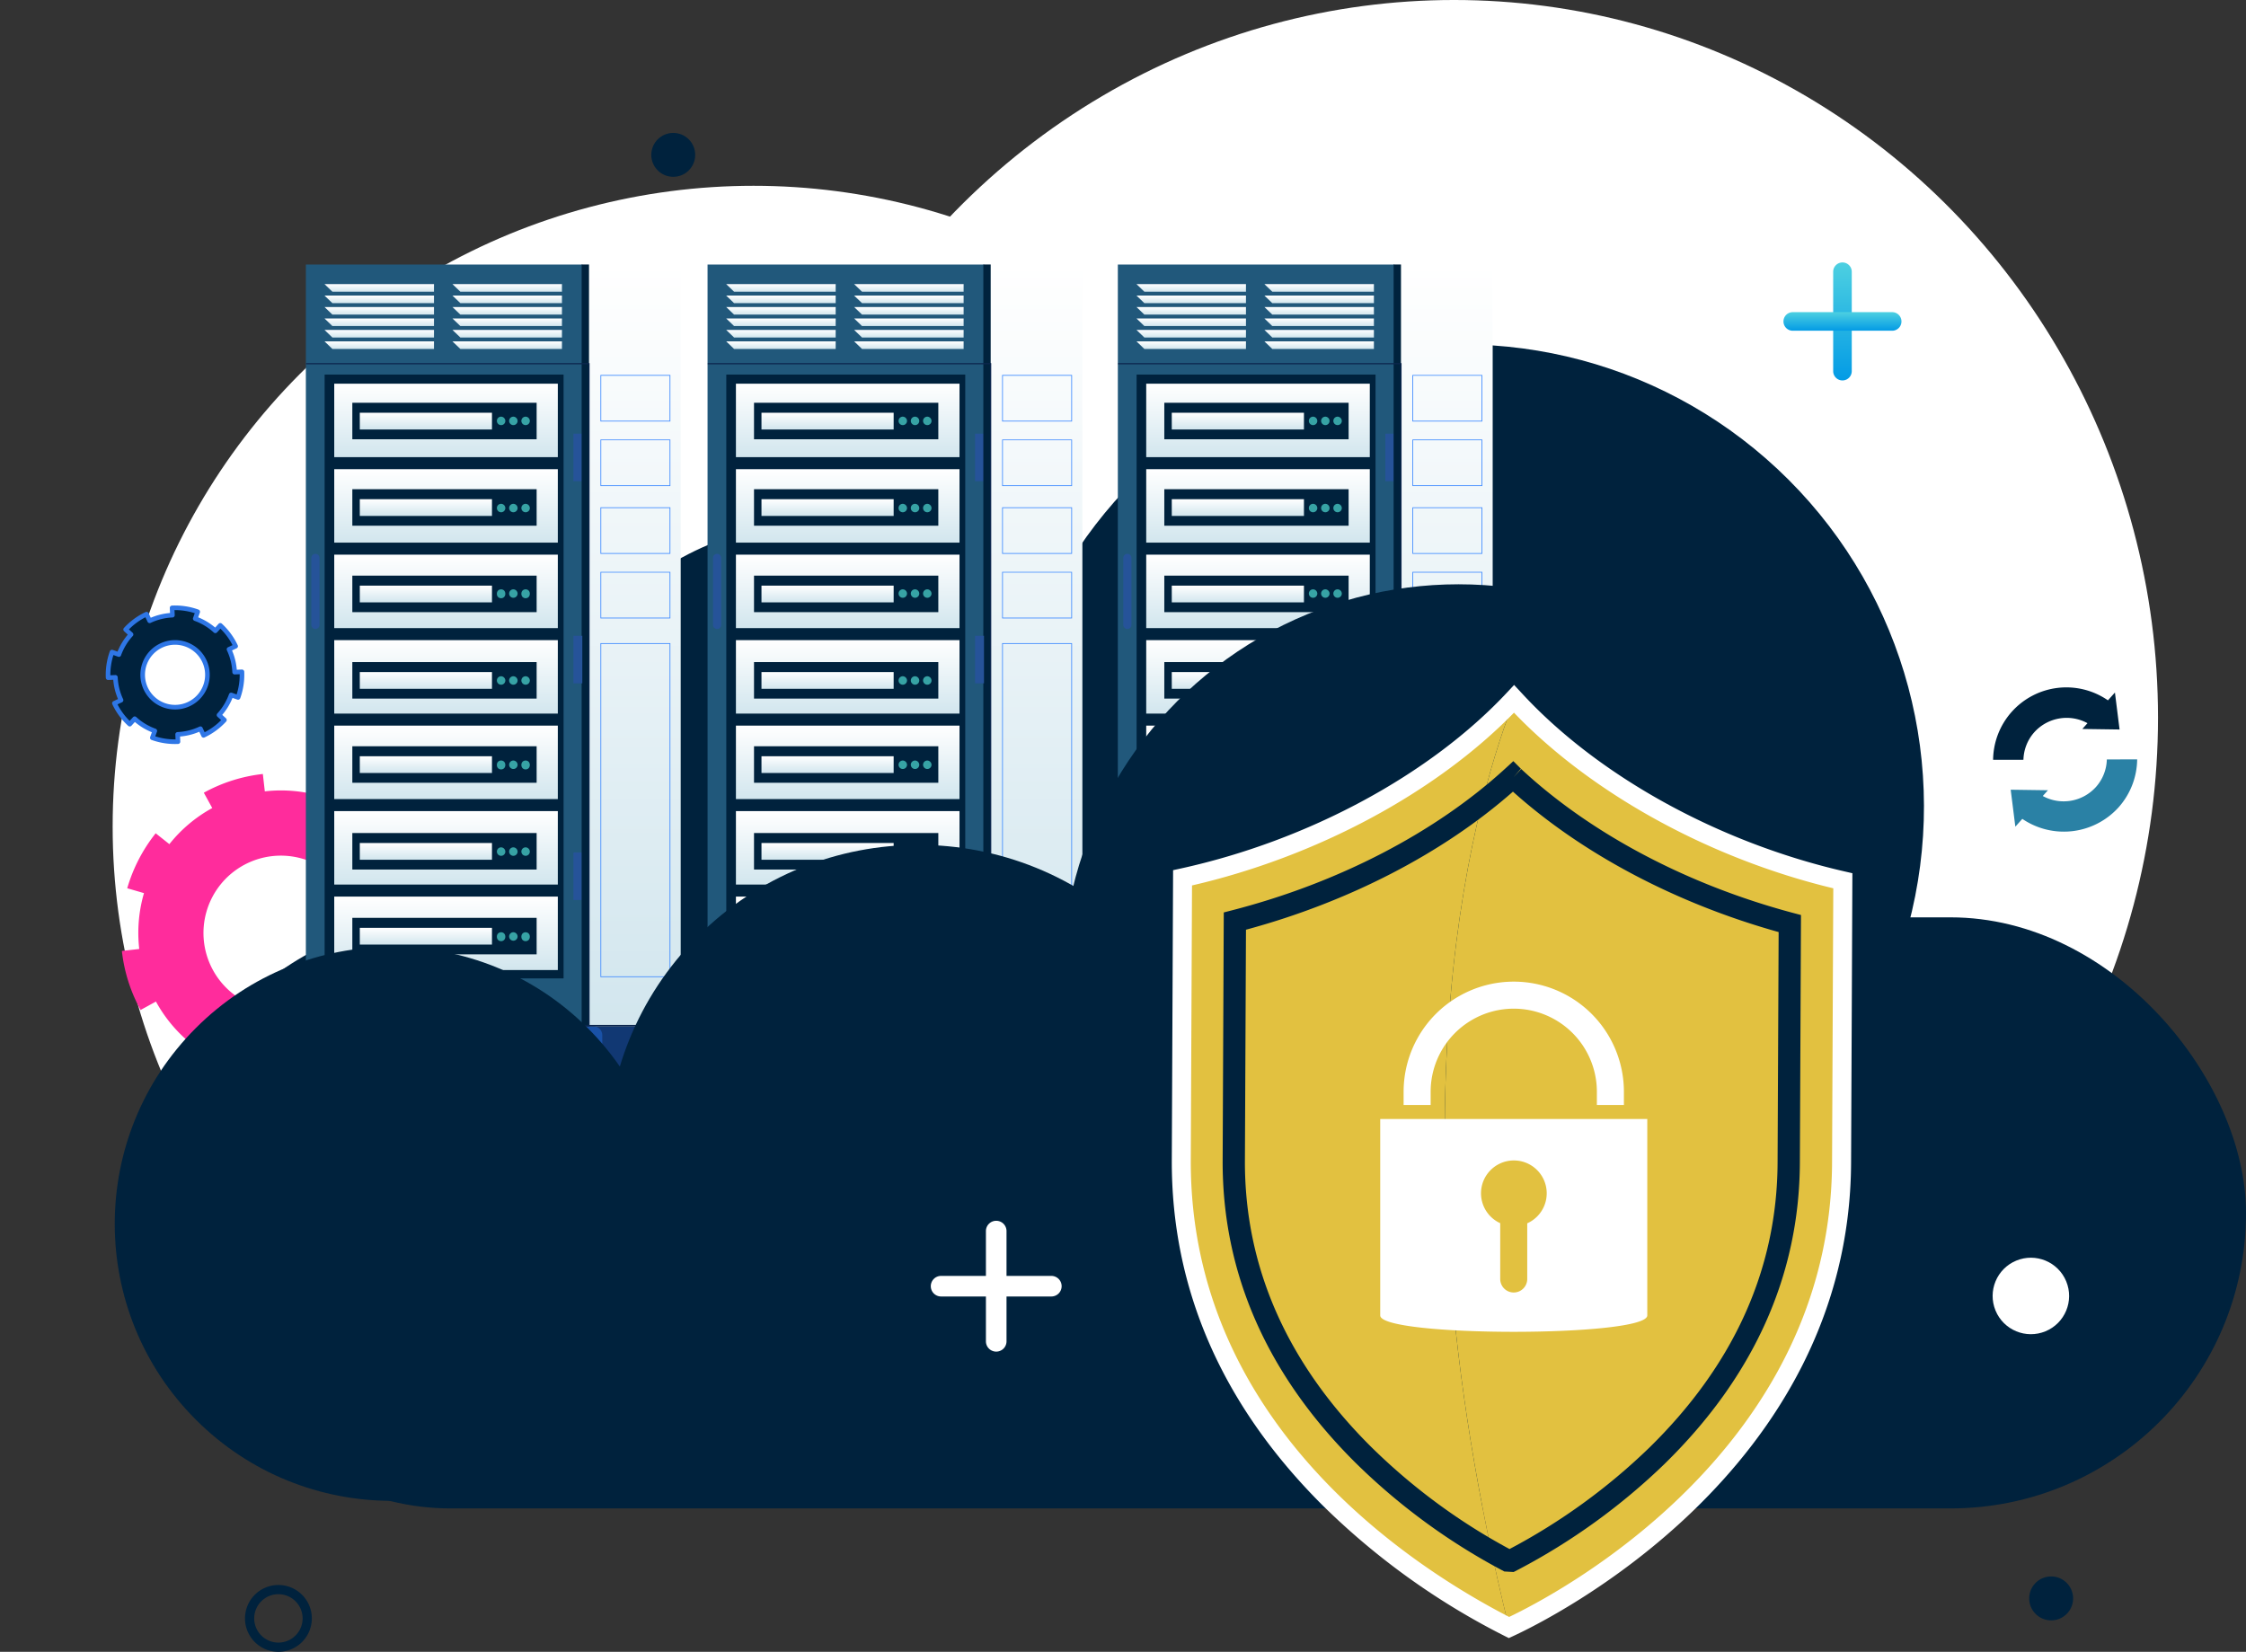 <svg xmlns="http://www.w3.org/2000/svg" xmlns:xlink="http://www.w3.org/1999/xlink" width="424.695" height="312.371" viewBox="0 0 424.695 312.371">
  <rect x="0" y="0" width="424.695" height="312.371" fill="#333333" stroke="none"/>
  <defs>
    <linearGradient id="linear-gradient" x1="0.5" x2="0.5" y2="1" gradientUnits="objectBoundingBox">
      <stop offset="0" stop-color="#fff"/>
      <stop offset="1" stop-color="#d2e6ee"/>
    </linearGradient>
    <linearGradient id="linear-gradient-76" x1="0.5" x2="0.5" y2="1" gradientUnits="objectBoundingBox">
      <stop offset="0" stop-color="#4dd0e1"/>
      <stop offset="1" stop-color="#039be5"/>
    </linearGradient>
  </defs>
  <g id="Grupo_152007" data-name="Grupo 152007" transform="translate(-270.314 -17971.451)">
    <ellipse id="Elipse_5436" data-name="Elipse 5436" cx="133.113" cy="135.705" rx="133.113" ry="135.705" transform="translate(412.145 17971.451)" fill="#fff"/>
    <circle id="Elipse_5437" data-name="Elipse 5437" cx="121.185" cy="121.185" r="121.185" transform="translate(291.615 18006.586)" fill="#fff"/>
    <g id="Grupo_62546" data-name="Grupo 62546" transform="translate(-256.489 13961.185)">
      <g id="Grupo_62525" data-name="Grupo 62525" transform="translate(547.241 4125.21)">
        <g id="Grupo_61440" data-name="Grupo 61440" transform="translate(2.607 31.42)">
          <path id="Trazado_131752" data-name="Trazado 131752" d="M711.314,548.056a26.851,26.851,0,0,0-6.828-8.109l.685-.862,1.354-1.7.016-.023a30.058,30.058,0,0,0-10.394-5.379l-.922,3.167a26.848,26.848,0,0,0-10.563-.895l-.373-3.286a29.94,29.94,0,0,0-11.161,3.54l1.594,2.9a26.8,26.8,0,0,0-8.11,6.828l-2.588-2.055a30.259,30.259,0,0,0-5.379,10.394l3.167.922a26.871,26.871,0,0,0-.895,10.563l-3.285.374a29.915,29.915,0,0,0,3.54,11.161l2.9-1.593a26.791,26.791,0,0,0,6.828,8.11l-1.456,1.83-.588.752-.011.007a30.259,30.259,0,0,0,10.394,5.379l.922-3.167a26.913,26.913,0,0,0,10.574.888l.373,3.285a29.857,29.857,0,0,0,11.15-3.534l-1.593-2.9a26.851,26.851,0,0,0,8.12-6.834l2.009,1.6.579.454a30.193,30.193,0,0,0,5.369-10.388l-3.167-.921a27.147,27.147,0,0,0,.9-10.58l3.285-.374a30.1,30.1,0,0,0-3.544-11.144Zm-16.576,25.8a14.628,14.628,0,1,1,5.771-19.865A14.627,14.627,0,0,1,694.738,573.855Z" transform="translate(-657.632 -530.966)" fill="#ff2c9c"/>
        </g>
        <g id="Grupo_61441" data-name="Grupo 61441">
          <path id="Trazado_131753" data-name="Trazado 131753" d="M674.116,489.548a11.236,11.236,0,0,0-3.8-2.3l.156-.434.308-.857,0-.012a12.589,12.589,0,0,0-4.842-.735l.06,1.379a11.241,11.241,0,0,0-4.307,1.065l-.59-1.252a12.53,12.53,0,0,0-3.948,2.9l1.022.936a11.207,11.207,0,0,0-2.3,3.8l-1.3-.467a12.662,12.662,0,0,0-.735,4.842l1.379-.061a11.232,11.232,0,0,0,1.065,4.308l-1.252.59a12.53,12.53,0,0,0,2.9,3.948l.936-1.022a11.225,11.225,0,0,0,3.8,2.3l-.331.921-.133.377,0,0a12.667,12.667,0,0,0,4.843.735l-.06-1.379a11.259,11.259,0,0,0,4.31-1.068l.59,1.252a12.5,12.5,0,0,0,3.945-2.9l-1.022-.937a11.242,11.242,0,0,0,2.3-3.8l1.011.365.29.1a12.629,12.629,0,0,0,.732-4.839l-1.379.06a11.357,11.357,0,0,0-1.066-4.314l1.252-.59a12.588,12.588,0,0,0-2.9-3.941ZM671.012,502a6.122,6.122,0,1,1-.382-8.649A6.122,6.122,0,0,1,671.012,502Z" transform="translate(-653.834 -485.201)" fill="#00223d" stroke="#2e76e6" stroke-linejoin="round" stroke-width="0.872"/>
        </g>
      </g>
      <g id="Grupo_62526" data-name="Grupo 62526" transform="translate(556.07 4039.197)">
        <g id="Grupo_61443" data-name="Grupo 61443" transform="translate(0 0)">
          <rect id="Rectángulo_29613" data-name="Rectángulo 29613" width="395.429" height="111.775" rx="55.887" transform="translate(0 144.546)" fill="#00223d"/>
          <circle id="Elipse_4083" data-name="Elipse 4083" cx="87.39" cy="87.39" r="87.39" transform="translate(123.555 123.588) rotate(-45)" fill="#00223d"/>
          <ellipse id="Elipse_4084" data-name="Elipse 4084" cx="58.919" cy="58.919" rx="58.919" ry="58.919" transform="translate(68.805 69.414)" fill="#00223d"/>
        </g>
      </g>
      <g id="Grupo_62527" data-name="Grupo 62527" transform="translate(581.467 4060.283)">
        <g id="Grupo_61498" data-name="Grupo 61498" transform="translate(3.172)">
          <rect id="Rectángulo_29614" data-name="Rectángulo 29614" width="18.731" height="144.109" transform="translate(52.147)" fill="url(#linear-gradient)"/>
          <g id="Grupo_61468" data-name="Grupo 61468" transform="translate(0 0.011)">
            <rect id="Rectángulo_29615" data-name="Rectángulo 29615" width="52.275" height="144.107" fill="#21587b"/>
            <rect id="Rectángulo_29616" data-name="Rectángulo 29616" width="45.183" height="114.188" transform="translate(3.546 20.807)" fill="#00223d"/>
            <path id="Trazado_131754" data-name="Trazado 131754" d="M710.582,484.54h0a.769.769,0,0,1-.769-.769V471.1a.769.769,0,0,1,.769-.769h0a.769.769,0,0,1,.769.769v12.671A.769.769,0,0,1,710.582,484.54Z" transform="translate(-708.78 -415.622)" fill="#265399"/>
            <rect id="Rectángulo_29617" data-name="Rectángulo 29617" width="1.681" height="8.992" transform="translate(50.59 31.985)" fill="#265399"/>
            <rect id="Rectángulo_29618" data-name="Rectángulo 29618" width="1.681" height="8.992" transform="translate(50.59 111.175)" fill="#265399"/>
            <g id="Grupo_61467" data-name="Grupo 61467" transform="translate(5.366 22.531)">
              <rect id="Rectángulo_29619" data-name="Rectángulo 29619" width="42.277" height="13.891" transform="translate(0 16.165)" fill="url(#linear-gradient)"/>
              <rect id="Rectángulo_29620" data-name="Rectángulo 29620" width="42.277" height="13.891" transform="translate(0 32.331)" fill="url(#linear-gradient)"/>
              <rect id="Rectángulo_29621" data-name="Rectángulo 29621" width="42.277" height="13.891" transform="translate(0 48.496)" fill="url(#linear-gradient)"/>
              <rect id="Rectángulo_29622" data-name="Rectángulo 29622" width="42.277" height="13.891" transform="translate(0 64.661)" fill="url(#linear-gradient)"/>
              <rect id="Rectángulo_29623" data-name="Rectángulo 29623" width="42.277" height="13.891" transform="translate(0 80.827)" fill="url(#linear-gradient)"/>
              <rect id="Rectángulo_29624" data-name="Rectángulo 29624" width="42.277" height="13.891" transform="translate(0 96.992)" fill="url(#linear-gradient)"/>
              <g id="Grupo_61448" data-name="Grupo 61448">
                <rect id="Rectángulo_29625" data-name="Rectángulo 29625" width="42.277" height="13.891" fill="url(#linear-gradient)"/>
                <g id="Grupo_61447" data-name="Grupo 61447" transform="translate(3.42 3.606)">
                  <rect id="Rectángulo_29626" data-name="Rectángulo 29626" width="34.85" height="6.904" fill="#00223d"/>
                  <g id="Grupo_61446" data-name="Grupo 61446" transform="translate(1.413 1.889)">
                    <rect id="Rectángulo_29627" data-name="Rectángulo 29627" width="24.991" height="3.166" fill="url(#linear-gradient)"/>
                    <g id="Grupo_61445" data-name="Grupo 61445" transform="translate(25.917 0.74)">
                      <path id="Trazado_131755" data-name="Trazado 131755" d="M762.516,433.387a.8.8,0,1,1-.8-.843A.823.823,0,0,1,762.516,433.387Z" transform="translate(-760.913 -432.544)" fill="#37a3a5"/>
                      <path id="Trazado_131756" data-name="Trazado 131756" d="M765.889,433.387a.8.8,0,1,1-.8-.843A.823.823,0,0,1,765.889,433.387Z" transform="translate(-761.97 -432.544)" fill="#37a3a5"/>
                      <path id="Trazado_131757" data-name="Trazado 131757" d="M769.263,433.387a.8.8,0,1,1-.8-.843A.823.823,0,0,1,769.263,433.387Z" transform="translate(-763.028 -432.544)" fill="#37a3a5"/>
                    </g>
                  </g>
                </g>
              </g>
              <g id="Grupo_61450" data-name="Grupo 61450" transform="translate(3.42 19.953)">
                <rect id="Rectángulo_29628" data-name="Rectángulo 29628" width="34.85" height="6.904" fill="#00223d"/>
                <g id="Grupo_61449" data-name="Grupo 61449" transform="translate(1.413 1.889)">
                  <rect id="Rectángulo_29629" data-name="Rectángulo 29629" width="24.991" height="3.166" fill="url(#linear-gradient)"/>
                </g>
              </g>
              <g id="Grupo_61452" data-name="Grupo 61452" transform="translate(3.42 36.299)">
                <rect id="Rectángulo_29630" data-name="Rectángulo 29630" width="34.85" height="6.904" fill="#00223d"/>
                <g id="Grupo_61451" data-name="Grupo 61451" transform="translate(1.413 1.889)">
                  <rect id="Rectángulo_29631" data-name="Rectángulo 29631" width="24.991" height="3.166" fill="url(#linear-gradient)"/>
                </g>
              </g>
              <g id="Grupo_61454" data-name="Grupo 61454" transform="translate(3.42 52.646)">
                <rect id="Rectángulo_29632" data-name="Rectángulo 29632" width="34.85" height="6.904" fill="#00223d"/>
                <g id="Grupo_61453" data-name="Grupo 61453" transform="translate(1.413 1.889)">
                  <rect id="Rectángulo_29633" data-name="Rectángulo 29633" width="24.991" height="3.166" fill="url(#linear-gradient)"/>
                </g>
              </g>
              <g id="Grupo_61457" data-name="Grupo 61457" transform="translate(3.42 68.564)">
                <rect id="Rectángulo_29634" data-name="Rectángulo 29634" width="34.85" height="6.904" fill="#00223d"/>
                <g id="Grupo_61455" data-name="Grupo 61455" transform="translate(1.413 1.889)">
                  <rect id="Rectángulo_29635" data-name="Rectángulo 29635" width="24.991" height="3.166" fill="url(#linear-gradient)"/>
                </g>
                <g id="Grupo_61456" data-name="Grupo 61456" transform="translate(27.33 2.694)">
                  <ellipse id="Elipse_4085" data-name="Elipse 4085" cx="0.801" cy="0.843" rx="0.801" ry="0.843" fill="#37a3a5"/>
                  <path id="Trazado_131758" data-name="Trazado 131758" d="M765.889,528.1a.8.8,0,1,1-.8-.843A.822.822,0,0,1,765.889,528.1Z" transform="translate(-761.97 -527.253)" fill="#37a3a5"/>
                  <ellipse id="Elipse_4086" data-name="Elipse 4086" cx="0.801" cy="0.843" rx="0.801" ry="0.843" transform="translate(4.633)" fill="#37a3a5"/>
                </g>
              </g>
              <g id="Grupo_61459" data-name="Grupo 61459" transform="translate(3.42 84.972)">
                <rect id="Rectángulo_29636" data-name="Rectángulo 29636" width="34.85" height="6.904" fill="#00223d"/>
                <g id="Grupo_61458" data-name="Grupo 61458" transform="translate(1.413 1.889)">
                  <rect id="Rectángulo_29637" data-name="Rectángulo 29637" width="24.991" height="3.166" fill="url(#linear-gradient)"/>
                </g>
              </g>
              <g id="Grupo_61462" data-name="Grupo 61462" transform="translate(3.42 101.012)">
                <rect id="Rectángulo_29638" data-name="Rectángulo 29638" width="34.85" height="6.904" fill="#00223d"/>
                <g id="Grupo_61460" data-name="Grupo 61460" transform="translate(1.413 1.889)">
                  <rect id="Rectángulo_29639" data-name="Rectángulo 29639" width="24.991" height="3.166" fill="url(#linear-gradient)"/>
                </g>
                <g id="Grupo_61461" data-name="Grupo 61461" transform="translate(27.33 2.725)">
                  <ellipse id="Elipse_4087" data-name="Elipse 4087" cx="0.801" cy="0.843" rx="0.801" ry="0.843" transform="translate(0 0)" fill="#37a3a5"/>
                  <path id="Trazado_131759" data-name="Trazado 131759" d="M765.889,575.4a.8.8,0,1,1-.8-.843A.822.822,0,0,1,765.889,575.4Z" transform="translate(-761.97 -574.56)" fill="#37a3a5"/>
                  <ellipse id="Elipse_4088" data-name="Elipse 4088" cx="0.801" cy="0.843" rx="0.801" ry="0.843" transform="translate(4.633 0)" fill="#37a3a5"/>
                </g>
              </g>
              <g id="Grupo_61463" data-name="Grupo 61463" transform="translate(30.75 22.714)">
                <path id="Trazado_131760" data-name="Trazado 131760" d="M762.516,457.39a.8.8,0,1,1-.8-.843A.823.823,0,0,1,762.516,457.39Z" transform="translate(-760.913 -456.547)" fill="#37a3a5"/>
                <path id="Trazado_131761" data-name="Trazado 131761" d="M765.889,457.39a.8.8,0,1,1-.8-.843A.823.823,0,0,1,765.889,457.39Z" transform="translate(-761.97 -456.547)" fill="#37a3a5"/>
                <path id="Trazado_131762" data-name="Trazado 131762" d="M769.263,457.39a.8.8,0,1,1-.8-.843A.823.823,0,0,1,769.263,457.39Z" transform="translate(-763.028 -456.547)" fill="#37a3a5"/>
              </g>
              <g id="Grupo_61464" data-name="Grupo 61464" transform="translate(30.75 38.886)">
                <ellipse id="Elipse_4089" data-name="Elipse 4089" cx="0.801" cy="0.843" rx="0.801" ry="0.843" transform="translate(0 0)" fill="#37a3a5"/>
                <path id="Trazado_131763" data-name="Trazado 131763" d="M765.889,480.945a.8.8,0,1,1-.8-.843A.823.823,0,0,1,765.889,480.945Z" transform="translate(-761.97 -480.102)" fill="#37a3a5"/>
                <ellipse id="Elipse_4090" data-name="Elipse 4090" cx="0.801" cy="0.843" rx="0.801" ry="0.843" transform="translate(4.633 0)" fill="#37a3a5"/>
              </g>
              <g id="Grupo_61465" data-name="Grupo 61465" transform="translate(30.75 55.325)">
                <path id="Trazado_131764" data-name="Trazado 131764" d="M762.516,504.888a.8.8,0,1,1-.8-.842A.823.823,0,0,1,762.516,504.888Z" transform="translate(-760.913 -504.046)" fill="#37a3a5"/>
                <path id="Trazado_131765" data-name="Trazado 131765" d="M765.889,504.888a.8.8,0,1,1-.8-.842A.823.823,0,0,1,765.889,504.888Z" transform="translate(-761.97 -504.046)" fill="#37a3a5"/>
                <path id="Trazado_131766" data-name="Trazado 131766" d="M769.263,504.888a.8.8,0,1,1-.8-.842A.823.823,0,0,1,769.263,504.888Z" transform="translate(-763.028 -504.046)" fill="#37a3a5"/>
              </g>
              <g id="Grupo_61466" data-name="Grupo 61466" transform="translate(30.75 87.681)">
                <path id="Trazado_131767" data-name="Trazado 131767" d="M762.516,552.017a.8.8,0,1,1-.8-.843A.823.823,0,0,1,762.516,552.017Z" transform="translate(-760.913 -551.174)" fill="#37a3a5"/>
                <path id="Trazado_131768" data-name="Trazado 131768" d="M765.889,552.017a.8.8,0,1,1-.8-.843A.823.823,0,0,1,765.889,552.017Z" transform="translate(-761.97 -551.174)" fill="#37a3a5"/>
                <path id="Trazado_131769" data-name="Trazado 131769" d="M769.263,552.017a.8.8,0,1,1-.8-.843A.823.823,0,0,1,769.263,552.017Z" transform="translate(-763.028 -551.174)" fill="#37a3a5"/>
              </g>
            </g>
          </g>
          <rect id="Rectángulo_29640" data-name="Rectángulo 29640" width="1.393" height="144.109" transform="translate(52.147)" fill="#00223d"/>
          <path id="Trazado_131770" data-name="Trazado 131770" d="M761.981,543.253h-.222V418.016H708.376v-.221h53.6Z" transform="translate(-708.33 -399.144)" fill="#0b254d"/>
          <rect id="Rectángulo_29641" data-name="Rectángulo 29641" width="1.681" height="8.992" transform="translate(50.59 70.211)" fill="#265399"/>
          <g id="Grupo_61481" data-name="Grupo 61481" transform="translate(3.528 3.713)">
            <g id="Grupo_61470" data-name="Grupo 61470">
              <g id="Grupo_61469" data-name="Grupo 61469">
                <path id="Trazado_131771" data-name="Trazado 131771" d="M734.145,397.471H714.932l-1.486-1.434h20.7Z" transform="translate(-713.446 -396.037)" fill="url(#linear-gradient)"/>
              </g>
            </g>
            <g id="Grupo_61472" data-name="Grupo 61472" transform="translate(0 2.165)">
              <g id="Grupo_61471" data-name="Grupo 61471">
                <path id="Trazado_131772" data-name="Trazado 131772" d="M734.145,400.625H714.932l-1.486-1.434h20.7Z" transform="translate(-713.446 -399.191)" fill="url(#linear-gradient)"/>
              </g>
            </g>
            <g id="Grupo_61474" data-name="Grupo 61474" transform="translate(0 4.331)">
              <g id="Grupo_61473" data-name="Grupo 61473">
                <path id="Trazado_131773" data-name="Trazado 131773" d="M734.145,403.779H714.932l-1.486-1.434h20.7Z" transform="translate(-713.446 -402.345)" fill="url(#linear-gradient)"/>
              </g>
            </g>
            <g id="Grupo_61476" data-name="Grupo 61476" transform="translate(0 6.496)">
              <g id="Grupo_61475" data-name="Grupo 61475">
                <path id="Trazado_131774" data-name="Trazado 131774" d="M734.145,406.933H714.932l-1.486-1.434h20.7Z" transform="translate(-713.446 -405.499)" fill="url(#linear-gradient)"/>
              </g>
            </g>
            <g id="Grupo_61478" data-name="Grupo 61478" transform="translate(0 8.661)">
              <g id="Grupo_61477" data-name="Grupo 61477">
                <path id="Trazado_131775" data-name="Trazado 131775" d="M734.145,410.087H714.932l-1.486-1.434h20.7Z" transform="translate(-713.446 -408.653)" fill="url(#linear-gradient)"/>
              </g>
            </g>
            <g id="Grupo_61480" data-name="Grupo 61480" transform="translate(0 10.827)">
              <g id="Grupo_61479" data-name="Grupo 61479">
                <path id="Trazado_131776" data-name="Trazado 131776" d="M734.145,413.241H714.932l-1.486-1.434h20.7Z" transform="translate(-713.446 -411.807)" fill="url(#linear-gradient)"/>
              </g>
            </g>
          </g>
          <g id="Grupo_61494" data-name="Grupo 61494" transform="translate(27.723 3.713)">
            <g id="Grupo_61483" data-name="Grupo 61483">
              <g id="Grupo_61482" data-name="Grupo 61482">
                <path id="Trazado_131777" data-name="Trazado 131777" d="M769.387,397.471H750.174l-1.486-1.434h20.7Z" transform="translate(-748.688 -396.037)" fill="url(#linear-gradient)"/>
              </g>
            </g>
            <g id="Grupo_61485" data-name="Grupo 61485" transform="translate(0 2.165)">
              <g id="Grupo_61484" data-name="Grupo 61484">
                <path id="Trazado_131778" data-name="Trazado 131778" d="M769.387,400.625H750.174l-1.486-1.434h20.7Z" transform="translate(-748.688 -399.191)" fill="url(#linear-gradient)"/>
              </g>
            </g>
            <g id="Grupo_61487" data-name="Grupo 61487" transform="translate(0 4.331)">
              <g id="Grupo_61486" data-name="Grupo 61486">
                <path id="Trazado_131779" data-name="Trazado 131779" d="M769.387,403.779H750.174l-1.486-1.434h20.7Z" transform="translate(-748.688 -402.345)" fill="url(#linear-gradient)"/>
              </g>
            </g>
            <g id="Grupo_61489" data-name="Grupo 61489" transform="translate(0 6.496)">
              <g id="Grupo_61488" data-name="Grupo 61488">
                <path id="Trazado_131780" data-name="Trazado 131780" d="M769.387,406.933H750.174l-1.486-1.434h20.7Z" transform="translate(-748.688 -405.499)" fill="url(#linear-gradient)"/>
              </g>
            </g>
            <g id="Grupo_61491" data-name="Grupo 61491" transform="translate(0 8.661)">
              <g id="Grupo_61490" data-name="Grupo 61490">
                <path id="Trazado_131781" data-name="Trazado 131781" d="M769.387,410.087H750.174l-1.486-1.434h20.7Z" transform="translate(-748.688 -408.653)" fill="url(#linear-gradient)"/>
              </g>
            </g>
            <g id="Grupo_61493" data-name="Grupo 61493" transform="translate(0 10.827)">
              <g id="Grupo_61492" data-name="Grupo 61492">
                <path id="Trazado_131782" data-name="Trazado 131782" d="M769.387,413.241H750.174l-1.486-1.434h20.7Z" transform="translate(-748.688 -411.807)" fill="url(#linear-gradient)"/>
              </g>
            </g>
          </g>
          <g id="Grupo_61497" data-name="Grupo 61497" transform="translate(55.701 20.89)">
            <g id="Grupo_61495" data-name="Grupo 61495">
              <path id="Trazado_131783" data-name="Trazado 131783" d="M802.66,429.859H789.439v-8.8H802.66Zm-13.076-.146h12.929V421.2H789.585Z" transform="translate(-789.439 -421.057)" fill="#408bff"/>
              <path id="Trazado_131784" data-name="Trazado 131784" d="M802.66,447.632H789.439v-8.8H802.66Zm-13.076-.146h12.929v-8.51H789.585Z" transform="translate(-789.439 -426.628)" fill="#408bff"/>
            </g>
            <g id="Grupo_61496" data-name="Grupo 61496" transform="translate(0 25.03)">
              <path id="Trazado_131785" data-name="Trazado 131785" d="M802.66,466.316H789.439v-8.8H802.66Zm-13.076-.146h12.929v-8.51H789.585Z" transform="translate(-789.439 -457.514)" fill="#408bff"/>
              <path id="Trazado_131786" data-name="Trazado 131786" d="M802.66,484.089H789.439v-8.8H802.66Zm-13.076-.146h12.929v-8.511H789.585Z" transform="translate(-789.439 -463.085)" fill="#408bff"/>
              <path id="Trazado_131787" data-name="Trazado 131787" d="M802.66,558.083H789.439V494.929H802.66Zm-13.076-.146h12.929V495.075H789.585Z" transform="translate(-789.439 -469.241)" fill="#408bff"/>
            </g>
          </g>
        </g>
        <g id="Grupo_61500" data-name="Grupo 61500" transform="translate(0 143.802)">
          <g id="Grupo_61499" data-name="Grupo 61499" transform="translate(0 0.257)">
            <path id="Rectángulo_29642" data-name="Rectángulo 29642" d="M1.876,0H59.917A1.879,1.879,0,0,1,61.8,1.879v14.6a1.876,1.876,0,0,1-1.876,1.876H1.876A1.876,1.876,0,0,1,0,16.477V1.876A1.876,1.876,0,0,1,1.876,0Z" transform="translate(14.058 0.073)" fill="#113873"/>
            <path id="Trazado_131788" data-name="Trazado 131788" d="M761.2,600.457c-10.344.012-46.611.061-55.816.071a1.684,1.684,0,0,0-1.7,1.676V617.21a1.685,1.685,0,0,0,1.7,1.677c9.25.019,45.1.119,55.817.146a1.685,1.685,0,0,0,1.706-1.676V602.133A1.687,1.687,0,0,0,761.2,600.457Z" transform="translate(-703.688 -600.457)" fill="#1951a6"/>
          </g>
          <rect id="Rectángulo_29643" data-name="Rectángulo 29643" width="70.938" height="0.295" transform="translate(3.148)" fill="#0b254d"/>
          <path id="Trazado_131789" data-name="Trazado 131789" d="M723.375,606.286h-14.8a1.2,1.2,0,0,1-1.2-1.2h0a1.2,1.2,0,0,1,1.2-1.2h14.8a1.2,1.2,0,0,1,1.2,1.2h0A1.2,1.2,0,0,1,723.375,606.286Z" transform="translate(-704.844 -601.275)" fill="#408bff"/>
        </g>
      </g>
      <g id="Grupo_62528" data-name="Grupo 62528" transform="translate(657.421 4060.283)">
        <g id="Grupo_61555" data-name="Grupo 61555" transform="translate(3.172)">
          <rect id="Rectángulo_29644" data-name="Rectángulo 29644" width="18.731" height="144.109" transform="translate(52.147)" fill="url(#linear-gradient)"/>
          <g id="Grupo_61525" data-name="Grupo 61525" transform="translate(0 0.011)">
            <rect id="Rectángulo_29645" data-name="Rectángulo 29645" width="52.275" height="144.107" fill="#21587b"/>
            <rect id="Rectángulo_29646" data-name="Rectángulo 29646" width="45.183" height="114.188" transform="translate(3.546 20.807)" fill="#00223d"/>
            <path id="Trazado_131790" data-name="Trazado 131790" d="M821.21,484.54h0a.769.769,0,0,1-.769-.769V471.1a.769.769,0,0,1,.769-.769h0a.769.769,0,0,1,.769.769v12.671A.769.769,0,0,1,821.21,484.54Z" transform="translate(-819.408 -415.622)" fill="#265399"/>
            <rect id="Rectángulo_29647" data-name="Rectángulo 29647" width="1.682" height="8.992" transform="translate(50.59 31.985)" fill="#265399"/>
            <rect id="Rectángulo_29648" data-name="Rectángulo 29648" width="1.682" height="8.992" transform="translate(50.59 111.175)" fill="#265399"/>
            <g id="Grupo_61524" data-name="Grupo 61524" transform="translate(5.366 22.531)">
              <rect id="Rectángulo_29649" data-name="Rectángulo 29649" width="42.277" height="13.891" transform="translate(0 16.165)" fill="url(#linear-gradient)"/>
              <rect id="Rectángulo_29650" data-name="Rectángulo 29650" width="42.277" height="13.891" transform="translate(0 32.331)" fill="url(#linear-gradient)"/>
              <rect id="Rectángulo_29651" data-name="Rectángulo 29651" width="42.277" height="13.891" transform="translate(0 48.496)" fill="url(#linear-gradient)"/>
              <rect id="Rectángulo_29652" data-name="Rectángulo 29652" width="42.277" height="13.891" transform="translate(0 64.661)" fill="url(#linear-gradient)"/>
              <rect id="Rectángulo_29653" data-name="Rectángulo 29653" width="42.277" height="13.891" transform="translate(0 80.827)" fill="url(#linear-gradient)"/>
              <rect id="Rectángulo_29654" data-name="Rectángulo 29654" width="42.277" height="13.891" transform="translate(0 96.992)" fill="url(#linear-gradient)"/>
              <g id="Grupo_61505" data-name="Grupo 61505">
                <rect id="Rectángulo_29655" data-name="Rectángulo 29655" width="42.277" height="13.891" fill="url(#linear-gradient)"/>
                <g id="Grupo_61504" data-name="Grupo 61504" transform="translate(3.42 3.606)">
                  <rect id="Rectángulo_29656" data-name="Rectángulo 29656" width="34.85" height="6.904" fill="#00223d"/>
                  <g id="Grupo_61503" data-name="Grupo 61503" transform="translate(1.413 1.889)">
                    <rect id="Rectángulo_29657" data-name="Rectángulo 29657" width="24.991" height="3.166" fill="url(#linear-gradient)"/>
                    <g id="Grupo_61502" data-name="Grupo 61502" transform="translate(25.917 0.74)">
                      <path id="Trazado_131791" data-name="Trazado 131791" d="M873.143,433.387a.8.8,0,1,1-.8-.843A.823.823,0,0,1,873.143,433.387Z" transform="translate(-871.541 -432.544)" fill="#37a3a5"/>
                      <path id="Trazado_131792" data-name="Trazado 131792" d="M876.517,433.387a.8.8,0,1,1-.8-.843A.823.823,0,0,1,876.517,433.387Z" transform="translate(-872.598 -432.544)" fill="#37a3a5"/>
                      <path id="Trazado_131793" data-name="Trazado 131793" d="M879.892,433.387a.8.8,0,1,1-.8-.843A.823.823,0,0,1,879.892,433.387Z" transform="translate(-873.656 -432.544)" fill="#37a3a5"/>
                    </g>
                  </g>
                </g>
              </g>
              <g id="Grupo_61507" data-name="Grupo 61507" transform="translate(3.42 19.953)">
                <rect id="Rectángulo_29658" data-name="Rectángulo 29658" width="34.85" height="6.904" fill="#00223d"/>
                <g id="Grupo_61506" data-name="Grupo 61506" transform="translate(1.413 1.889)">
                  <rect id="Rectángulo_29659" data-name="Rectángulo 29659" width="24.991" height="3.166" fill="url(#linear-gradient)"/>
                </g>
              </g>
              <g id="Grupo_61509" data-name="Grupo 61509" transform="translate(3.42 36.299)">
                <rect id="Rectángulo_29660" data-name="Rectángulo 29660" width="34.85" height="6.904" fill="#00223d"/>
                <g id="Grupo_61508" data-name="Grupo 61508" transform="translate(1.413 1.889)">
                  <rect id="Rectángulo_29661" data-name="Rectángulo 29661" width="24.991" height="3.166" fill="url(#linear-gradient)"/>
                </g>
              </g>
              <g id="Grupo_61511" data-name="Grupo 61511" transform="translate(3.42 52.646)">
                <rect id="Rectángulo_29662" data-name="Rectángulo 29662" width="34.85" height="6.904" fill="#00223d"/>
                <g id="Grupo_61510" data-name="Grupo 61510" transform="translate(1.413 1.889)">
                  <rect id="Rectángulo_29663" data-name="Rectángulo 29663" width="24.991" height="3.166" fill="url(#linear-gradient)"/>
                </g>
              </g>
              <g id="Grupo_61514" data-name="Grupo 61514" transform="translate(3.42 68.564)">
                <rect id="Rectángulo_29664" data-name="Rectángulo 29664" width="34.85" height="6.904" fill="#00223d"/>
                <g id="Grupo_61512" data-name="Grupo 61512" transform="translate(1.413 1.889)">
                  <rect id="Rectángulo_29665" data-name="Rectángulo 29665" width="24.991" height="3.166" fill="url(#linear-gradient)"/>
                </g>
                <g id="Grupo_61513" data-name="Grupo 61513" transform="translate(27.33 2.694)">
                  <path id="Trazado_131794" data-name="Trazado 131794" d="M873.143,528.1a.8.8,0,1,1-.8-.843A.822.822,0,0,1,873.143,528.1Z" transform="translate(-871.541 -527.253)" fill="#37a3a5"/>
                  <path id="Trazado_131795" data-name="Trazado 131795" d="M876.517,528.1a.8.8,0,1,1-.8-.843A.822.822,0,0,1,876.517,528.1Z" transform="translate(-872.598 -527.253)" fill="#37a3a5"/>
                  <path id="Trazado_131796" data-name="Trazado 131796" d="M879.892,528.1a.8.8,0,1,1-.8-.843A.823.823,0,0,1,879.892,528.1Z" transform="translate(-873.656 -527.253)" fill="#37a3a5"/>
                </g>
              </g>
              <g id="Grupo_61516" data-name="Grupo 61516" transform="translate(3.42 84.972)">
                <rect id="Rectángulo_29666" data-name="Rectángulo 29666" width="34.85" height="6.904" fill="#00223d"/>
                <g id="Grupo_61515" data-name="Grupo 61515" transform="translate(1.413 1.889)">
                  <rect id="Rectángulo_29667" data-name="Rectángulo 29667" width="24.991" height="3.166" fill="url(#linear-gradient)"/>
                </g>
              </g>
              <g id="Grupo_61519" data-name="Grupo 61519" transform="translate(3.42 101.012)">
                <rect id="Rectángulo_29668" data-name="Rectángulo 29668" width="34.85" height="6.904" fill="#265399"/>
                <g id="Grupo_61517" data-name="Grupo 61517" transform="translate(1.413 1.889)">
                  <rect id="Rectángulo_29669" data-name="Rectángulo 29669" width="24.991" height="3.166" fill="#408bff"/>
                </g>
                <g id="Grupo_61518" data-name="Grupo 61518" transform="translate(27.33 2.725)">
                  <path id="Trazado_131797" data-name="Trazado 131797" d="M873.143,575.4a.8.8,0,1,1-.8-.843A.822.822,0,0,1,873.143,575.4Z" transform="translate(-871.541 -574.56)" fill="#246ad6"/>
                  <path id="Trazado_131798" data-name="Trazado 131798" d="M876.517,575.4a.8.8,0,1,1-.8-.843A.822.822,0,0,1,876.517,575.4Z" transform="translate(-872.598 -574.56)" fill="#408bff"/>
                  <path id="Trazado_131799" data-name="Trazado 131799" d="M879.892,575.4a.8.8,0,1,1-.8-.843A.823.823,0,0,1,879.892,575.4Z" transform="translate(-873.656 -574.56)" fill="#408bff"/>
                </g>
              </g>
              <g id="Grupo_61520" data-name="Grupo 61520" transform="translate(30.75 22.714)">
                <path id="Trazado_131800" data-name="Trazado 131800" d="M873.143,457.39a.8.8,0,1,1-.8-.843A.823.823,0,0,1,873.143,457.39Z" transform="translate(-871.541 -456.547)" fill="#37a3a5"/>
                <path id="Trazado_131801" data-name="Trazado 131801" d="M876.517,457.39a.8.8,0,1,1-.8-.843A.823.823,0,0,1,876.517,457.39Z" transform="translate(-872.598 -456.547)" fill="#37a3a5"/>
                <path id="Trazado_131802" data-name="Trazado 131802" d="M879.892,457.39a.8.8,0,1,1-.8-.843A.823.823,0,0,1,879.892,457.39Z" transform="translate(-873.656 -456.547)" fill="#37a3a5"/>
              </g>
              <g id="Grupo_61521" data-name="Grupo 61521" transform="translate(30.75 38.886)">
                <path id="Trazado_131803" data-name="Trazado 131803" d="M873.143,480.945a.8.8,0,1,1-.8-.843A.823.823,0,0,1,873.143,480.945Z" transform="translate(-871.541 -480.102)" fill="#37a3a5"/>
                <path id="Trazado_131804" data-name="Trazado 131804" d="M876.517,480.945a.8.8,0,1,1-.8-.843A.823.823,0,0,1,876.517,480.945Z" transform="translate(-872.598 -480.102)" fill="#37a3a5"/>
                <path id="Trazado_131805" data-name="Trazado 131805" d="M879.892,480.945a.8.8,0,1,1-.8-.843A.824.824,0,0,1,879.892,480.945Z" transform="translate(-873.656 -480.102)" fill="#37a3a5"/>
              </g>
              <g id="Grupo_61522" data-name="Grupo 61522" transform="translate(30.75 55.325)">
                <path id="Trazado_131806" data-name="Trazado 131806" d="M873.143,504.888a.8.8,0,1,1-.8-.842A.823.823,0,0,1,873.143,504.888Z" transform="translate(-871.541 -504.046)" fill="#37a3a5"/>
                <path id="Trazado_131807" data-name="Trazado 131807" d="M876.517,504.888a.8.8,0,1,1-.8-.842A.823.823,0,0,1,876.517,504.888Z" transform="translate(-872.598 -504.046)" fill="#37a3a5"/>
                <path id="Trazado_131808" data-name="Trazado 131808" d="M879.892,504.888a.8.8,0,1,1-.8-.842A.824.824,0,0,1,879.892,504.888Z" transform="translate(-873.656 -504.046)" fill="#37a3a5"/>
              </g>
              <g id="Grupo_61523" data-name="Grupo 61523" transform="translate(30.75 87.681)">
                <path id="Trazado_131809" data-name="Trazado 131809" d="M873.143,552.017a.8.8,0,1,1-.8-.843A.822.822,0,0,1,873.143,552.017Z" transform="translate(-871.541 -551.174)" fill="#246ad6"/>
                <path id="Trazado_131810" data-name="Trazado 131810" d="M876.517,552.017a.8.8,0,1,1-.8-.843A.823.823,0,0,1,876.517,552.017Z" transform="translate(-872.598 -551.174)" fill="#408bff"/>
                <path id="Trazado_131811" data-name="Trazado 131811" d="M879.892,552.017a.8.8,0,1,1-.8-.843A.823.823,0,0,1,879.892,552.017Z" transform="translate(-873.656 -551.174)" fill="#408bff"/>
              </g>
            </g>
          </g>
          <rect id="Rectángulo_29670" data-name="Rectángulo 29670" width="1.393" height="144.109" transform="translate(52.147)" fill="#00223d"/>
          <path id="Trazado_131812" data-name="Trazado 131812" d="M872.609,543.253h-.221V418.016H819v-.221h53.6Z" transform="translate(-818.958 -399.144)" fill="#0b254d"/>
          <rect id="Rectángulo_29671" data-name="Rectángulo 29671" width="1.682" height="8.992" transform="translate(50.59 70.211)" fill="#265399"/>
          <g id="Grupo_61538" data-name="Grupo 61538" transform="translate(3.528 3.713)">
            <g id="Grupo_61527" data-name="Grupo 61527">
              <g id="Grupo_61526" data-name="Grupo 61526">
                <path id="Trazado_131813" data-name="Trazado 131813" d="M844.773,397.471H825.56l-1.486-1.434h20.7Z" transform="translate(-824.074 -396.037)" fill="url(#linear-gradient)"/>
              </g>
            </g>
            <g id="Grupo_61529" data-name="Grupo 61529" transform="translate(0 2.165)">
              <g id="Grupo_61528" data-name="Grupo 61528">
                <path id="Trazado_131814" data-name="Trazado 131814" d="M844.773,400.625H825.56l-1.486-1.434h20.7Z" transform="translate(-824.074 -399.191)" fill="url(#linear-gradient)"/>
              </g>
            </g>
            <g id="Grupo_61531" data-name="Grupo 61531" transform="translate(0 4.331)">
              <g id="Grupo_61530" data-name="Grupo 61530">
                <path id="Trazado_131815" data-name="Trazado 131815" d="M844.773,403.779H825.56l-1.486-1.434h20.7Z" transform="translate(-824.074 -402.345)" fill="url(#linear-gradient)"/>
              </g>
            </g>
            <g id="Grupo_61533" data-name="Grupo 61533" transform="translate(0 6.496)">
              <g id="Grupo_61532" data-name="Grupo 61532">
                <path id="Trazado_131816" data-name="Trazado 131816" d="M844.773,406.933H825.56l-1.486-1.434h20.7Z" transform="translate(-824.074 -405.499)" fill="url(#linear-gradient)"/>
              </g>
            </g>
            <g id="Grupo_61535" data-name="Grupo 61535" transform="translate(0 8.661)">
              <g id="Grupo_61534" data-name="Grupo 61534">
                <path id="Trazado_131817" data-name="Trazado 131817" d="M844.773,410.087H825.56l-1.486-1.434h20.7Z" transform="translate(-824.074 -408.653)" fill="url(#linear-gradient)"/>
              </g>
            </g>
            <g id="Grupo_61537" data-name="Grupo 61537" transform="translate(0 10.827)">
              <g id="Grupo_61536" data-name="Grupo 61536">
                <path id="Trazado_131818" data-name="Trazado 131818" d="M844.773,413.241H825.56l-1.486-1.434h20.7Z" transform="translate(-824.074 -411.807)" fill="url(#linear-gradient)"/>
              </g>
            </g>
          </g>
          <g id="Grupo_61551" data-name="Grupo 61551" transform="translate(27.723 3.713)">
            <g id="Grupo_61540" data-name="Grupo 61540">
              <g id="Grupo_61539" data-name="Grupo 61539">
                <path id="Trazado_131819" data-name="Trazado 131819" d="M880.015,397.471H860.8l-1.486-1.434h20.7Z" transform="translate(-859.316 -396.037)" fill="url(#linear-gradient)"/>
              </g>
            </g>
            <g id="Grupo_61542" data-name="Grupo 61542" transform="translate(0 2.165)">
              <g id="Grupo_61541" data-name="Grupo 61541">
                <path id="Trazado_131820" data-name="Trazado 131820" d="M880.015,400.625H860.8l-1.486-1.434h20.7Z" transform="translate(-859.316 -399.191)" fill="url(#linear-gradient)"/>
              </g>
            </g>
            <g id="Grupo_61544" data-name="Grupo 61544" transform="translate(0 4.331)">
              <g id="Grupo_61543" data-name="Grupo 61543">
                <path id="Trazado_131821" data-name="Trazado 131821" d="M880.015,403.779H860.8l-1.486-1.434h20.7Z" transform="translate(-859.316 -402.345)" fill="url(#linear-gradient)"/>
              </g>
            </g>
            <g id="Grupo_61546" data-name="Grupo 61546" transform="translate(0 6.496)">
              <g id="Grupo_61545" data-name="Grupo 61545">
                <path id="Trazado_131822" data-name="Trazado 131822" d="M880.015,406.933H860.8l-1.486-1.434h20.7Z" transform="translate(-859.316 -405.499)" fill="url(#linear-gradient)"/>
              </g>
            </g>
            <g id="Grupo_61548" data-name="Grupo 61548" transform="translate(0 8.661)">
              <g id="Grupo_61547" data-name="Grupo 61547">
                <path id="Trazado_131823" data-name="Trazado 131823" d="M880.015,410.087H860.8l-1.486-1.434h20.7Z" transform="translate(-859.316 -408.653)" fill="url(#linear-gradient)"/>
              </g>
            </g>
            <g id="Grupo_61550" data-name="Grupo 61550" transform="translate(0 10.827)">
              <g id="Grupo_61549" data-name="Grupo 61549">
                <path id="Trazado_131824" data-name="Trazado 131824" d="M880.015,413.241H860.8l-1.486-1.434h20.7Z" transform="translate(-859.316 -411.807)" fill="url(#linear-gradient)"/>
              </g>
            </g>
          </g>
          <g id="Grupo_61554" data-name="Grupo 61554" transform="translate(55.701 20.89)">
            <g id="Grupo_61552" data-name="Grupo 61552">
              <path id="Trazado_131825" data-name="Trazado 131825" d="M913.289,429.859H900.067v-8.8h13.222Zm-13.075-.146h12.929V421.2H900.213Z" transform="translate(-900.067 -421.057)" fill="#408bff"/>
              <path id="Trazado_131826" data-name="Trazado 131826" d="M913.289,447.632H900.067v-8.8h13.222Zm-13.075-.146h12.929v-8.51H900.213Z" transform="translate(-900.067 -426.628)" fill="#408bff"/>
            </g>
            <g id="Grupo_61553" data-name="Grupo 61553" transform="translate(0 25.03)">
              <path id="Trazado_131827" data-name="Trazado 131827" d="M913.289,466.316H900.067v-8.8h13.222Zm-13.075-.146h12.929v-8.51H900.213Z" transform="translate(-900.067 -457.514)" fill="#408bff"/>
              <path id="Trazado_131828" data-name="Trazado 131828" d="M913.289,484.089H900.067v-8.8h13.222Zm-13.075-.146h12.929v-8.511H900.213Z" transform="translate(-900.067 -463.085)" fill="#408bff"/>
              <path id="Trazado_131829" data-name="Trazado 131829" d="M913.289,558.083H900.067V494.929h13.222Zm-13.075-.146h12.929V495.075H900.213Z" transform="translate(-900.067 -469.241)" fill="#408bff"/>
            </g>
          </g>
        </g>
        <g id="Grupo_61557" data-name="Grupo 61557" transform="translate(0 143.802)">
          <g id="Grupo_61556" data-name="Grupo 61556" transform="translate(0 0.257)">
            <path id="Rectángulo_29672" data-name="Rectángulo 29672" d="M1.876,0H59.917A1.879,1.879,0,0,1,61.8,1.879V16.473a1.879,1.879,0,0,1-1.879,1.879H1.879A1.879,1.879,0,0,1,0,16.473V1.876A1.876,1.876,0,0,1,1.876,0Z" transform="translate(14.058 0.073)" fill="#113873"/>
            <path id="Trazado_131830" data-name="Trazado 131830" d="M871.83,600.457c-10.344.012-46.61.061-55.816.071a1.684,1.684,0,0,0-1.7,1.676V617.21a1.685,1.685,0,0,0,1.7,1.677c9.25.019,45.1.119,55.817.146a1.686,1.686,0,0,0,1.706-1.676V602.133A1.687,1.687,0,0,0,871.83,600.457Z" transform="translate(-814.316 -600.457)" fill="#1951a6"/>
          </g>
          <rect id="Rectángulo_29673" data-name="Rectángulo 29673" width="70.937" height="0.295" transform="translate(3.148)" fill="#0b254d"/>
          <path id="Trazado_131831" data-name="Trazado 131831" d="M834,606.286H819.2a1.2,1.2,0,0,1-1.2-1.2h0a1.2,1.2,0,0,1,1.2-1.2H834a1.2,1.2,0,0,1,1.2,1.2h0A1.2,1.2,0,0,1,834,606.286Z" transform="translate(-815.472 -601.275)" fill="#408bff"/>
        </g>
      </g>
      <g id="Grupo_62529" data-name="Grupo 62529" transform="translate(735.002 4060.283)">
        <g id="Grupo_61612" data-name="Grupo 61612" transform="translate(3.173)">
          <rect id="Rectángulo_29674" data-name="Rectángulo 29674" width="18.731" height="144.109" transform="translate(52.147)" fill="url(#linear-gradient)"/>
          <g id="Grupo_61582" data-name="Grupo 61582" transform="translate(0 0.011)">
            <rect id="Rectángulo_29675" data-name="Rectángulo 29675" width="52.275" height="144.107" fill="#21587b"/>
            <rect id="Rectángulo_29676" data-name="Rectángulo 29676" width="45.183" height="114.188" transform="translate(3.546 20.807)" fill="#00223d"/>
            <path id="Trazado_131832" data-name="Trazado 131832" d="M934.213,484.54h0a.769.769,0,0,1-.769-.769V471.1a.769.769,0,0,1,.769-.769h0a.77.77,0,0,1,.769.769v12.671A.77.77,0,0,1,934.213,484.54Z" transform="translate(-932.411 -415.622)" fill="#265399"/>
            <rect id="Rectángulo_29677" data-name="Rectángulo 29677" width="1.682" height="8.992" transform="translate(50.59 31.985)" fill="#265399"/>
            <rect id="Rectángulo_29678" data-name="Rectángulo 29678" width="1.682" height="8.992" transform="translate(50.59 111.175)" fill="#265399"/>
            <g id="Grupo_61581" data-name="Grupo 61581" transform="translate(5.366 22.531)">
              <rect id="Rectángulo_29679" data-name="Rectángulo 29679" width="42.277" height="13.891" transform="translate(0 16.165)" fill="url(#linear-gradient)"/>
              <rect id="Rectángulo_29680" data-name="Rectángulo 29680" width="42.277" height="13.891" transform="translate(0 32.331)" fill="url(#linear-gradient)"/>
              <rect id="Rectángulo_29681" data-name="Rectángulo 29681" width="42.277" height="13.891" transform="translate(0 48.496)" fill="url(#linear-gradient)"/>
              <rect id="Rectángulo_29682" data-name="Rectángulo 29682" width="42.277" height="13.891" transform="translate(0 64.661)" fill="url(#linear-gradient)"/>
              <rect id="Rectángulo_29683" data-name="Rectángulo 29683" width="42.277" height="13.891" transform="translate(0 80.827)" fill="#408bff"/>
              <rect id="Rectángulo_29684" data-name="Rectángulo 29684" width="42.277" height="13.891" transform="translate(0 96.992)" fill="#408bff"/>
              <g id="Grupo_61562" data-name="Grupo 61562">
                <rect id="Rectángulo_29685" data-name="Rectángulo 29685" width="42.277" height="13.891" fill="url(#linear-gradient)"/>
                <g id="Grupo_61561" data-name="Grupo 61561" transform="translate(3.42 3.606)">
                  <rect id="Rectángulo_29686" data-name="Rectángulo 29686" width="34.85" height="6.904" fill="#00223d"/>
                  <g id="Grupo_61560" data-name="Grupo 61560" transform="translate(1.413 1.889)">
                    <rect id="Rectángulo_29687" data-name="Rectángulo 29687" width="24.991" height="3.166" fill="url(#linear-gradient)"/>
                    <g id="Grupo_61559" data-name="Grupo 61559" transform="translate(25.917 0.74)">
                      <path id="Trazado_131833" data-name="Trazado 131833" d="M986.146,433.387a.8.8,0,1,1-.8-.843A.823.823,0,0,1,986.146,433.387Z" transform="translate(-984.544 -432.544)" fill="#37a3a5"/>
                      <path id="Trazado_131834" data-name="Trazado 131834" d="M989.52,433.387a.8.8,0,1,1-.8-.843A.823.823,0,0,1,989.52,433.387Z" transform="translate(-985.601 -432.544)" fill="#37a3a5"/>
                      <path id="Trazado_131835" data-name="Trazado 131835" d="M992.894,433.387a.8.8,0,1,1-.8-.843A.823.823,0,0,1,992.894,433.387Z" transform="translate(-986.659 -432.544)" fill="#37a3a5"/>
                    </g>
                  </g>
                </g>
              </g>
              <g id="Grupo_61564" data-name="Grupo 61564" transform="translate(3.42 19.953)">
                <rect id="Rectángulo_29688" data-name="Rectángulo 29688" width="34.85" height="6.904" fill="#00223d"/>
                <g id="Grupo_61563" data-name="Grupo 61563" transform="translate(1.413 1.889)">
                  <rect id="Rectángulo_29689" data-name="Rectángulo 29689" width="24.991" height="3.166" fill="url(#linear-gradient)"/>
                </g>
              </g>
              <g id="Grupo_61566" data-name="Grupo 61566" transform="translate(3.42 36.299)">
                <rect id="Rectángulo_29690" data-name="Rectángulo 29690" width="34.85" height="6.904" fill="#00223d"/>
                <g id="Grupo_61565" data-name="Grupo 61565" transform="translate(1.413 1.889)">
                  <rect id="Rectángulo_29691" data-name="Rectángulo 29691" width="24.991" height="3.166" fill="url(#linear-gradient)"/>
                </g>
              </g>
              <g id="Grupo_61568" data-name="Grupo 61568" transform="translate(3.42 52.646)">
                <rect id="Rectángulo_29692" data-name="Rectángulo 29692" width="34.85" height="6.904" fill="#00223d"/>
                <g id="Grupo_61567" data-name="Grupo 61567" transform="translate(1.413 1.889)">
                  <rect id="Rectángulo_29693" data-name="Rectángulo 29693" width="24.991" height="3.166" fill="url(#linear-gradient)"/>
                </g>
              </g>
              <g id="Grupo_61571" data-name="Grupo 61571" transform="translate(3.42 68.564)">
                <rect id="Rectángulo_29694" data-name="Rectángulo 29694" width="34.85" height="6.904" fill="#265399"/>
                <g id="Grupo_61569" data-name="Grupo 61569" transform="translate(1.413 1.889)">
                  <rect id="Rectángulo_29695" data-name="Rectángulo 29695" width="24.991" height="3.166" fill="#408bff"/>
                </g>
                <g id="Grupo_61570" data-name="Grupo 61570" transform="translate(27.33 2.694)">
                  <path id="Trazado_131836" data-name="Trazado 131836" d="M986.146,528.1a.8.8,0,1,1-.8-.843A.823.823,0,0,1,986.146,528.1Z" transform="translate(-984.544 -527.253)" fill="#246ad6"/>
                  <path id="Trazado_131837" data-name="Trazado 131837" d="M989.52,528.1a.8.8,0,1,1-.8-.843A.823.823,0,0,1,989.52,528.1Z" transform="translate(-985.601 -527.253)" fill="#408bff"/>
                  <path id="Trazado_131838" data-name="Trazado 131838" d="M992.894,528.1a.8.8,0,1,1-.8-.843A.822.822,0,0,1,992.894,528.1Z" transform="translate(-986.659 -527.253)" fill="#408bff"/>
                </g>
              </g>
              <g id="Grupo_61573" data-name="Grupo 61573" transform="translate(3.42 84.972)">
                <rect id="Rectángulo_29696" data-name="Rectángulo 29696" width="34.85" height="6.904" fill="#265399"/>
                <g id="Grupo_61572" data-name="Grupo 61572" transform="translate(1.413 1.889)">
                  <rect id="Rectángulo_29697" data-name="Rectángulo 29697" width="24.991" height="3.166" fill="#408bff"/>
                </g>
              </g>
              <g id="Grupo_61576" data-name="Grupo 61576" transform="translate(3.42 101.012)">
                <rect id="Rectángulo_29698" data-name="Rectángulo 29698" width="34.85" height="6.904" fill="#265399"/>
                <g id="Grupo_61574" data-name="Grupo 61574" transform="translate(1.413 1.889)">
                  <rect id="Rectángulo_29699" data-name="Rectángulo 29699" width="24.991" height="3.166" fill="#408bff"/>
                </g>
                <g id="Grupo_61575" data-name="Grupo 61575" transform="translate(27.33 2.725)">
                  <path id="Trazado_131839" data-name="Trazado 131839" d="M986.146,575.4a.8.8,0,1,1-.8-.843A.823.823,0,0,1,986.146,575.4Z" transform="translate(-984.544 -574.56)" fill="#246ad6"/>
                  <path id="Trazado_131840" data-name="Trazado 131840" d="M989.52,575.4a.8.8,0,1,1-.8-.843A.823.823,0,0,1,989.52,575.4Z" transform="translate(-985.601 -574.56)" fill="#408bff"/>
                  <path id="Trazado_131841" data-name="Trazado 131841" d="M992.894,575.4a.8.8,0,1,1-.8-.843A.822.822,0,0,1,992.894,575.4Z" transform="translate(-986.659 -574.56)" fill="#408bff"/>
                </g>
              </g>
              <g id="Grupo_61577" data-name="Grupo 61577" transform="translate(30.75 22.714)">
                <path id="Trazado_131842" data-name="Trazado 131842" d="M986.146,457.39a.8.8,0,1,1-.8-.843A.823.823,0,0,1,986.146,457.39Z" transform="translate(-984.544 -456.547)" fill="#37a3a5"/>
                <path id="Trazado_131843" data-name="Trazado 131843" d="M989.52,457.39a.8.8,0,1,1-.8-.843A.823.823,0,0,1,989.52,457.39Z" transform="translate(-985.601 -456.547)" fill="#37a3a5"/>
                <path id="Trazado_131844" data-name="Trazado 131844" d="M992.894,457.39a.8.8,0,1,1-.8-.843A.823.823,0,0,1,992.894,457.39Z" transform="translate(-986.659 -456.547)" fill="#37a3a5"/>
              </g>
              <g id="Grupo_61578" data-name="Grupo 61578" transform="translate(30.75 38.886)">
                <path id="Trazado_131845" data-name="Trazado 131845" d="M986.146,480.945a.8.8,0,1,1-.8-.843A.824.824,0,0,1,986.146,480.945Z" transform="translate(-984.544 -480.102)" fill="#37a3a5"/>
                <path id="Trazado_131846" data-name="Trazado 131846" d="M989.52,480.945a.8.8,0,1,1-.8-.843A.823.823,0,0,1,989.52,480.945Z" transform="translate(-985.601 -480.102)" fill="#37a3a5"/>
                <path id="Trazado_131847" data-name="Trazado 131847" d="M992.894,480.945a.8.8,0,1,1-.8-.843A.823.823,0,0,1,992.894,480.945Z" transform="translate(-986.659 -480.102)" fill="#37a3a5"/>
              </g>
              <g id="Grupo_61579" data-name="Grupo 61579" transform="translate(30.75 55.325)">
                <path id="Trazado_131848" data-name="Trazado 131848" d="M986.146,504.888a.8.8,0,1,1-.8-.842A.824.824,0,0,1,986.146,504.888Z" transform="translate(-984.544 -504.046)" fill="#246ad6"/>
                <path id="Trazado_131849" data-name="Trazado 131849" d="M989.52,504.888a.8.8,0,1,1-.8-.842A.823.823,0,0,1,989.52,504.888Z" transform="translate(-985.601 -504.046)" fill="#408bff"/>
                <path id="Trazado_131850" data-name="Trazado 131850" d="M992.894,504.888a.8.8,0,1,1-.8-.842A.823.823,0,0,1,992.894,504.888Z" transform="translate(-986.659 -504.046)" fill="#408bff"/>
              </g>
              <g id="Grupo_61580" data-name="Grupo 61580" transform="translate(30.75 87.681)">
                <path id="Trazado_131851" data-name="Trazado 131851" d="M986.146,552.017a.8.8,0,1,1-.8-.843A.823.823,0,0,1,986.146,552.017Z" transform="translate(-984.544 -551.174)" fill="#246ad6"/>
                <path id="Trazado_131852" data-name="Trazado 131852" d="M989.52,552.017a.8.8,0,1,1-.8-.843A.823.823,0,0,1,989.52,552.017Z" transform="translate(-985.601 -551.174)" fill="#408bff"/>
                <path id="Trazado_131853" data-name="Trazado 131853" d="M992.894,552.017a.8.8,0,1,1-.8-.843A.823.823,0,0,1,992.894,552.017Z" transform="translate(-986.659 -551.174)" fill="#408bff"/>
              </g>
            </g>
          </g>
          <rect id="Rectángulo_29700" data-name="Rectángulo 29700" width="1.393" height="144.109" transform="translate(52.147)" fill="#00223d"/>
          <path id="Trazado_131854" data-name="Trazado 131854" d="M985.611,543.253h-.222V418.016H932.007v-.221h53.6Z" transform="translate(-931.96 -399.144)" fill="#0b254d"/>
          <rect id="Rectángulo_29701" data-name="Rectángulo 29701" width="1.682" height="8.992" transform="translate(50.59 70.211)" fill="#265399"/>
          <g id="Grupo_61595" data-name="Grupo 61595" transform="translate(3.528 3.713)">
            <g id="Grupo_61584" data-name="Grupo 61584">
              <g id="Grupo_61583" data-name="Grupo 61583">
                <path id="Trazado_131855" data-name="Trazado 131855" d="M957.775,397.471H938.563l-1.486-1.434h20.7Z" transform="translate(-937.077 -396.037)" fill="url(#linear-gradient)"/>
              </g>
            </g>
            <g id="Grupo_61586" data-name="Grupo 61586" transform="translate(0 2.165)">
              <g id="Grupo_61585" data-name="Grupo 61585">
                <path id="Trazado_131856" data-name="Trazado 131856" d="M957.775,400.625H938.563l-1.486-1.434h20.7Z" transform="translate(-937.077 -399.191)" fill="url(#linear-gradient)"/>
              </g>
            </g>
            <g id="Grupo_61588" data-name="Grupo 61588" transform="translate(0 4.331)">
              <g id="Grupo_61587" data-name="Grupo 61587">
                <path id="Trazado_131857" data-name="Trazado 131857" d="M957.775,403.779H938.563l-1.486-1.434h20.7Z" transform="translate(-937.077 -402.345)" fill="url(#linear-gradient)"/>
              </g>
            </g>
            <g id="Grupo_61590" data-name="Grupo 61590" transform="translate(0 6.496)">
              <g id="Grupo_61589" data-name="Grupo 61589">
                <path id="Trazado_131858" data-name="Trazado 131858" d="M957.775,406.933H938.563l-1.486-1.434h20.7Z" transform="translate(-937.077 -405.499)" fill="url(#linear-gradient)"/>
              </g>
            </g>
            <g id="Grupo_61592" data-name="Grupo 61592" transform="translate(0 8.661)">
              <g id="Grupo_61591" data-name="Grupo 61591">
                <path id="Trazado_131859" data-name="Trazado 131859" d="M957.775,410.087H938.563l-1.486-1.434h20.7Z" transform="translate(-937.077 -408.653)" fill="url(#linear-gradient)"/>
              </g>
            </g>
            <g id="Grupo_61594" data-name="Grupo 61594" transform="translate(0 10.827)">
              <g id="Grupo_61593" data-name="Grupo 61593">
                <path id="Trazado_131860" data-name="Trazado 131860" d="M957.775,413.241H938.563l-1.486-1.434h20.7Z" transform="translate(-937.077 -411.807)" fill="url(#linear-gradient)"/>
              </g>
            </g>
          </g>
          <g id="Grupo_61608" data-name="Grupo 61608" transform="translate(27.723 3.713)">
            <g id="Grupo_61597" data-name="Grupo 61597">
              <g id="Grupo_61596" data-name="Grupo 61596">
                <path id="Trazado_131861" data-name="Trazado 131861" d="M993.017,397.471H973.8l-1.486-1.434h20.7Z" transform="translate(-972.319 -396.037)" fill="url(#linear-gradient)"/>
              </g>
            </g>
            <g id="Grupo_61599" data-name="Grupo 61599" transform="translate(0 2.165)">
              <g id="Grupo_61598" data-name="Grupo 61598">
                <path id="Trazado_131862" data-name="Trazado 131862" d="M993.017,400.625H973.8l-1.486-1.434h20.7Z" transform="translate(-972.319 -399.191)" fill="url(#linear-gradient)"/>
              </g>
            </g>
            <g id="Grupo_61601" data-name="Grupo 61601" transform="translate(0 4.331)">
              <g id="Grupo_61600" data-name="Grupo 61600">
                <path id="Trazado_131863" data-name="Trazado 131863" d="M993.017,403.779H973.8l-1.486-1.434h20.7Z" transform="translate(-972.319 -402.345)" fill="url(#linear-gradient)"/>
              </g>
            </g>
            <g id="Grupo_61603" data-name="Grupo 61603" transform="translate(0 6.496)">
              <g id="Grupo_61602" data-name="Grupo 61602">
                <path id="Trazado_131864" data-name="Trazado 131864" d="M993.017,406.933H973.8l-1.486-1.434h20.7Z" transform="translate(-972.319 -405.499)" fill="url(#linear-gradient)"/>
              </g>
            </g>
            <g id="Grupo_61605" data-name="Grupo 61605" transform="translate(0 8.661)">
              <g id="Grupo_61604" data-name="Grupo 61604">
                <path id="Trazado_131865" data-name="Trazado 131865" d="M993.017,410.087H973.8l-1.486-1.434h20.7Z" transform="translate(-972.319 -408.653)" fill="url(#linear-gradient)"/>
              </g>
            </g>
            <g id="Grupo_61607" data-name="Grupo 61607" transform="translate(0 10.827)">
              <g id="Grupo_61606" data-name="Grupo 61606">
                <path id="Trazado_131866" data-name="Trazado 131866" d="M993.017,413.241H973.8l-1.486-1.434h20.7Z" transform="translate(-972.319 -411.807)" fill="url(#linear-gradient)"/>
              </g>
            </g>
          </g>
          <g id="Grupo_61611" data-name="Grupo 61611" transform="translate(55.701 20.89)">
            <g id="Grupo_61609" data-name="Grupo 61609">
              <path id="Trazado_131867" data-name="Trazado 131867" d="M1026.291,429.859H1013.07v-8.8h13.221Zm-13.075-.146h12.928V421.2h-12.928Z" transform="translate(-1013.07 -421.057)" fill="#408bff"/>
              <path id="Trazado_131868" data-name="Trazado 131868" d="M1026.291,447.632H1013.07v-8.8h13.221Zm-13.075-.146h12.928v-8.51h-12.928Z" transform="translate(-1013.07 -426.628)" fill="#408bff"/>
            </g>
            <g id="Grupo_61610" data-name="Grupo 61610" transform="translate(0 25.03)">
              <path id="Trazado_131869" data-name="Trazado 131869" d="M1026.291,466.316H1013.07v-8.8h13.221Zm-13.075-.146h12.928v-8.51h-12.928Z" transform="translate(-1013.07 -457.514)" fill="#408bff"/>
              <path id="Trazado_131870" data-name="Trazado 131870" d="M1026.291,484.089H1013.07v-8.8h13.221Zm-13.075-.146h12.928v-8.511h-12.928Z" transform="translate(-1013.07 -463.085)" fill="#408bff"/>
              <path id="Trazado_131871" data-name="Trazado 131871" d="M1026.291,558.083H1013.07V494.929h13.221Zm-13.075-.146h12.928V495.075h-12.928Z" transform="translate(-1013.07 -469.241)" fill="#408bff"/>
            </g>
          </g>
        </g>
        <g id="Grupo_61614" data-name="Grupo 61614" transform="translate(0 143.802)">
          <g id="Grupo_61613" data-name="Grupo 61613" transform="translate(0 0.257)">
            <path id="Rectángulo_29702" data-name="Rectángulo 29702" d="M1.876,0H59.917A1.879,1.879,0,0,1,61.8,1.879v14.6a1.876,1.876,0,0,1-1.876,1.876H1.879A1.879,1.879,0,0,1,0,16.474V1.876A1.876,1.876,0,0,1,1.876,0Z" transform="translate(14.059 0.073)" fill="#113873"/>
            <path id="Trazado_131872" data-name="Trazado 131872" d="M984.833,600.457c-10.345.012-46.611.061-55.817.071a1.684,1.684,0,0,0-1.7,1.676V617.21a1.685,1.685,0,0,0,1.7,1.677c9.25.019,45.1.119,55.817.146a1.686,1.686,0,0,0,1.706-1.676V602.133A1.688,1.688,0,0,0,984.833,600.457Z" transform="translate(-927.318 -600.457)" fill="#1951a6"/>
          </g>
          <rect id="Rectángulo_29703" data-name="Rectángulo 29703" width="70.937" height="0.295" transform="translate(3.149)" fill="#0b254d"/>
          <path id="Trazado_131873" data-name="Trazado 131873" d="M947.005,606.286h-14.8a1.2,1.2,0,0,1-1.2-1.2h0a1.2,1.2,0,0,1,1.2-1.2h14.8a1.2,1.2,0,0,1,1.2,1.2h0A1.2,1.2,0,0,1,947.005,606.286Z" transform="translate(-928.474 -601.275)" fill="#408bff"/>
        </g>
      </g>
      <ellipse id="Elipse_4149" data-name="Elipse 4149" cx="75.023" cy="75.023" rx="75.023" ry="75.023" transform="translate(727.571 4120.759)" fill="#00223d"/>
      <circle id="Elipse_4150" data-name="Elipse 4150" cx="58.986" cy="58.986" r="58.986" transform="translate(617.064 4229.024) rotate(-45)" fill="#00223d"/>
      <circle id="Elipse_4151" data-name="Elipse 4151" cx="52.382" cy="52.382" r="52.382" transform="translate(526.803 4241.705) rotate(-45)" fill="#00223d"/>
      <g id="Grupo_62530" data-name="Grupo 62530" transform="translate(748.376 4139.792)">
        <g id="Grupo_61619" data-name="Grupo 61619">
          <g id="Grupo_61618" data-name="Grupo 61618">
            <g id="Grupo_61617" data-name="Grupo 61617">
              <g id="Grupo_61616" data-name="Grupo 61616" transform="translate(1.797 2.637)">
                <path id="Trazado_131874" data-name="Trazado 131874" d="M1012.445,510.392c-.035-.038-.073-.074-.107-.112-14.568,15.6-37.811,28.392-62.684,33.84-.008,1.661-.049,10.865-.238,53.287-.253,56.59,53.6,84.243,61.964,88.487C986.817,586.46,1006.059,526.319,1012.445,510.392Z" transform="translate(-949.415 -510.28)" fill="#e2c140"/>
                <path id="Trazado_131875" data-name="Trazado 131875" d="M1035.19,510.443c-6.386,15.928-25.628,76.068-1.065,175.5,8.1-3.729,62.638-31.339,62.89-87.929.189-42.422.231-51.626.238-53.287C1072.49,539.072,1049.623,526.125,1035.19,510.443Z" transform="translate(-972.16 -510.331)" fill="#e2c140"/>
              </g>
              <path id="Trazado_131876" data-name="Trazado 131876" d="M1010.522,686.686l-.775-.393a136.567,136.567,0,0,1-34.672-24.948C956.2,642.421,946.69,620.5,946.8,596.195l.244-54.726,1.407-.307c24.131-5.286,47.217-17.739,61.755-33.311l1.317-1.411,1.427,1.532c14.436,15.687,37.293,28.3,61.142,33.751l1.4.321-.008,1.44c-.008,1.662-.049,10.865-.239,53.286-.262,58.556-57.419,86.555-63.935,89.554Zm-59.9-142.33-.231,51.854c-.222,49.663,41.393,76.775,60.2,86.478,9.128-4.362,60.814-31.477,61.058-85.935.16-35.786.214-47.934.232-51.856-23.371-5.616-45.715-17.912-60.377-33.209C996.733,526.824,974.214,538.915,950.624,544.356Z" transform="translate(-946.798 -506.439)" fill="#fff"/>
            </g>
            <path id="Trazado_131877" data-name="Trazado 131877" d="M1015.824,680.774l-1.75-.1a118.981,118.981,0,0,1-28.209-20.622C969.141,643.4,960.71,624.179,960.806,602.9l.211-46.856,1.573-.407c20.124-5.188,38.482-14.721,51.695-26.839l1.485-1.366,1.427,1.427-1.374,1.6,1.435-1.543c13.1,12.2,31.333,21.85,51.337,27.2l1.569.414-.21,46.856c-.1,21.275-8.7,40.424-25.562,56.918a119.765,119.765,0,0,1-27.6,19.97ZM965.216,559.31l-.2,43.609c-.089,20.109,7.924,38.321,23.815,54.139a114.817,114.817,0,0,0,26.221,19.371,115.4,115.4,0,0,0,26.391-19.133c16.033-15.68,24.206-33.824,24.294-53.924l.2-43.617c-19.391-5.418-37.108-14.782-50.24-26.555C1002.465,544.843,984.671,554.052,965.216,559.31Z" transform="translate(-951.188 -513.02)" fill="#00223d"/>
          </g>
        </g>
        <g id="Grupo_61620" data-name="Grupo 61620" transform="translate(39.407 56.107)">
          <path id="Trazado_131878" data-name="Trazado 131878" d="M1004.2,626v37.144c0,4.135,50.5,4.135,50.5,0V626Zm27.8,19.725v10.528a2.554,2.554,0,1,1-5.109,0V645.7a6.212,6.212,0,1,1,5.109.024Z" transform="translate(-1004.196 -600.021)" fill="#fff"/>
          <path id="Trazado_131879" data-name="Trazado 131879" d="M1052.3,611.491h-5.112v-2.5a15.716,15.716,0,1,0-31.432,0v2.5h-5.112v-2.5a20.828,20.828,0,1,1,41.656,0Z" transform="translate(-1006.216 -588.161)" fill="#fff"/>
        </g>
      </g>
      <g id="Grupo_62531" data-name="Grupo 62531" transform="translate(903.677 4140.292)">
        <path id="Trazado_131880" data-name="Trazado 131880" d="M1190.847,513.9l-.977,1.092,7.043.1-.878-6.989-1.32,1.476A13.85,13.85,0,0,0,1173,520.827l5.735-.01a8.143,8.143,0,0,1,2.049-5.2A8.228,8.228,0,0,1,1190.847,513.9Z" transform="translate(-1172.999 -507.166)" fill="#00223d"/>
        <path id="Trazado_131881" data-name="Trazado 131881" d="M1198.269,535.988a13.855,13.855,0,0,0,3.492-9.045l-5.735.009a8.145,8.145,0,0,1-2.049,5.2,8.228,8.228,0,0,1-10.064,1.719l.977-1.091-7.044-.1.879,6.99,1.32-1.476A13.959,13.959,0,0,0,1198.269,535.988Z" transform="translate(-1174.519 -513.365)" fill="#2a81a5"/>
      </g>
      <ellipse id="Elipse_4152" data-name="Elipse 4152" cx="7.231" cy="7.231" rx="7.231" ry="7.231" transform="translate(901.373 4251.428) rotate(-22.5)" fill="#fff"/>
      <path id="Trazado_133109" data-name="Trazado 133109" d="M1191.243,756.152a4.152,4.152,0,1,1-4.152-4.152A4.152,4.152,0,0,1,1191.243,756.152Z" transform="translate(-272.436 3556.385)" fill="#00223d"/>
      <ellipse id="Elipse_4153" data-name="Elipse 4153" cx="4.152" cy="4.152" rx="4.152" ry="4.152" transform="translate(649.955 4035.401)" fill="#00223d"/>
      <g id="Grupo_62532" data-name="Grupo 62532" transform="translate(702.807 4241.125)">
        <path id="Trazado_131883" data-name="Trazado 131883" d="M897.554,678.776h0a1.948,1.948,0,0,1-1.948-1.947V655.982a1.948,1.948,0,0,1,1.948-1.947h0a1.947,1.947,0,0,1,1.947,1.947v20.847A1.947,1.947,0,0,1,897.554,678.776Z" transform="translate(-885.183 -654.035)" fill="#fff"/>
        <path id="Trazado_131884" data-name="Trazado 131884" d="M880.425,671.164h0a1.947,1.947,0,0,1,1.947-1.947h20.846a1.947,1.947,0,0,1,1.948,1.947h0a1.947,1.947,0,0,1-1.948,1.947H882.372A1.947,1.947,0,0,1,880.425,671.164Z" transform="translate(-880.425 -658.794)" fill="#fff"/>
      </g>
      <g id="Grupo_62533" data-name="Grupo 62533" transform="translate(864.038 4059.895)">
        <path id="Trazado_131885" data-name="Trazado 131885" d="M1130.711,412.379h0a1.756,1.756,0,0,1-1.756-1.756v-18.8a1.757,1.757,0,0,1,1.756-1.756h0a1.757,1.757,0,0,1,1.756,1.756v18.8A1.756,1.756,0,0,1,1130.711,412.379Z" transform="translate(-1119.554 -390.065)" fill="url(#linear-gradient-76)"/>
        <path id="Trazado_131886" data-name="Trazado 131886" d="M1115.262,405.514h0a1.756,1.756,0,0,1,1.756-1.756h18.8a1.756,1.756,0,0,1,1.756,1.756h0a1.756,1.756,0,0,1-1.756,1.756h-18.8A1.756,1.756,0,0,1,1115.262,405.514Z" transform="translate(-1115.262 -394.357)" fill="url(#linear-gradient-76)"/>
      </g>
      <path id="Trazado_133110" data-name="Trazado 133110" d="M697.857,766.99a6.319,6.319,0,1,1,6.322-6.32A6.327,6.327,0,0,1,697.857,766.99Zm0-10.9a4.577,4.577,0,1,0,4.58,4.577A4.583,4.583,0,0,0,697.857,756.093Z" transform="translate(-118.412 3555.648)" fill="#00223d"/>
    </g>
  </g>
</svg>
